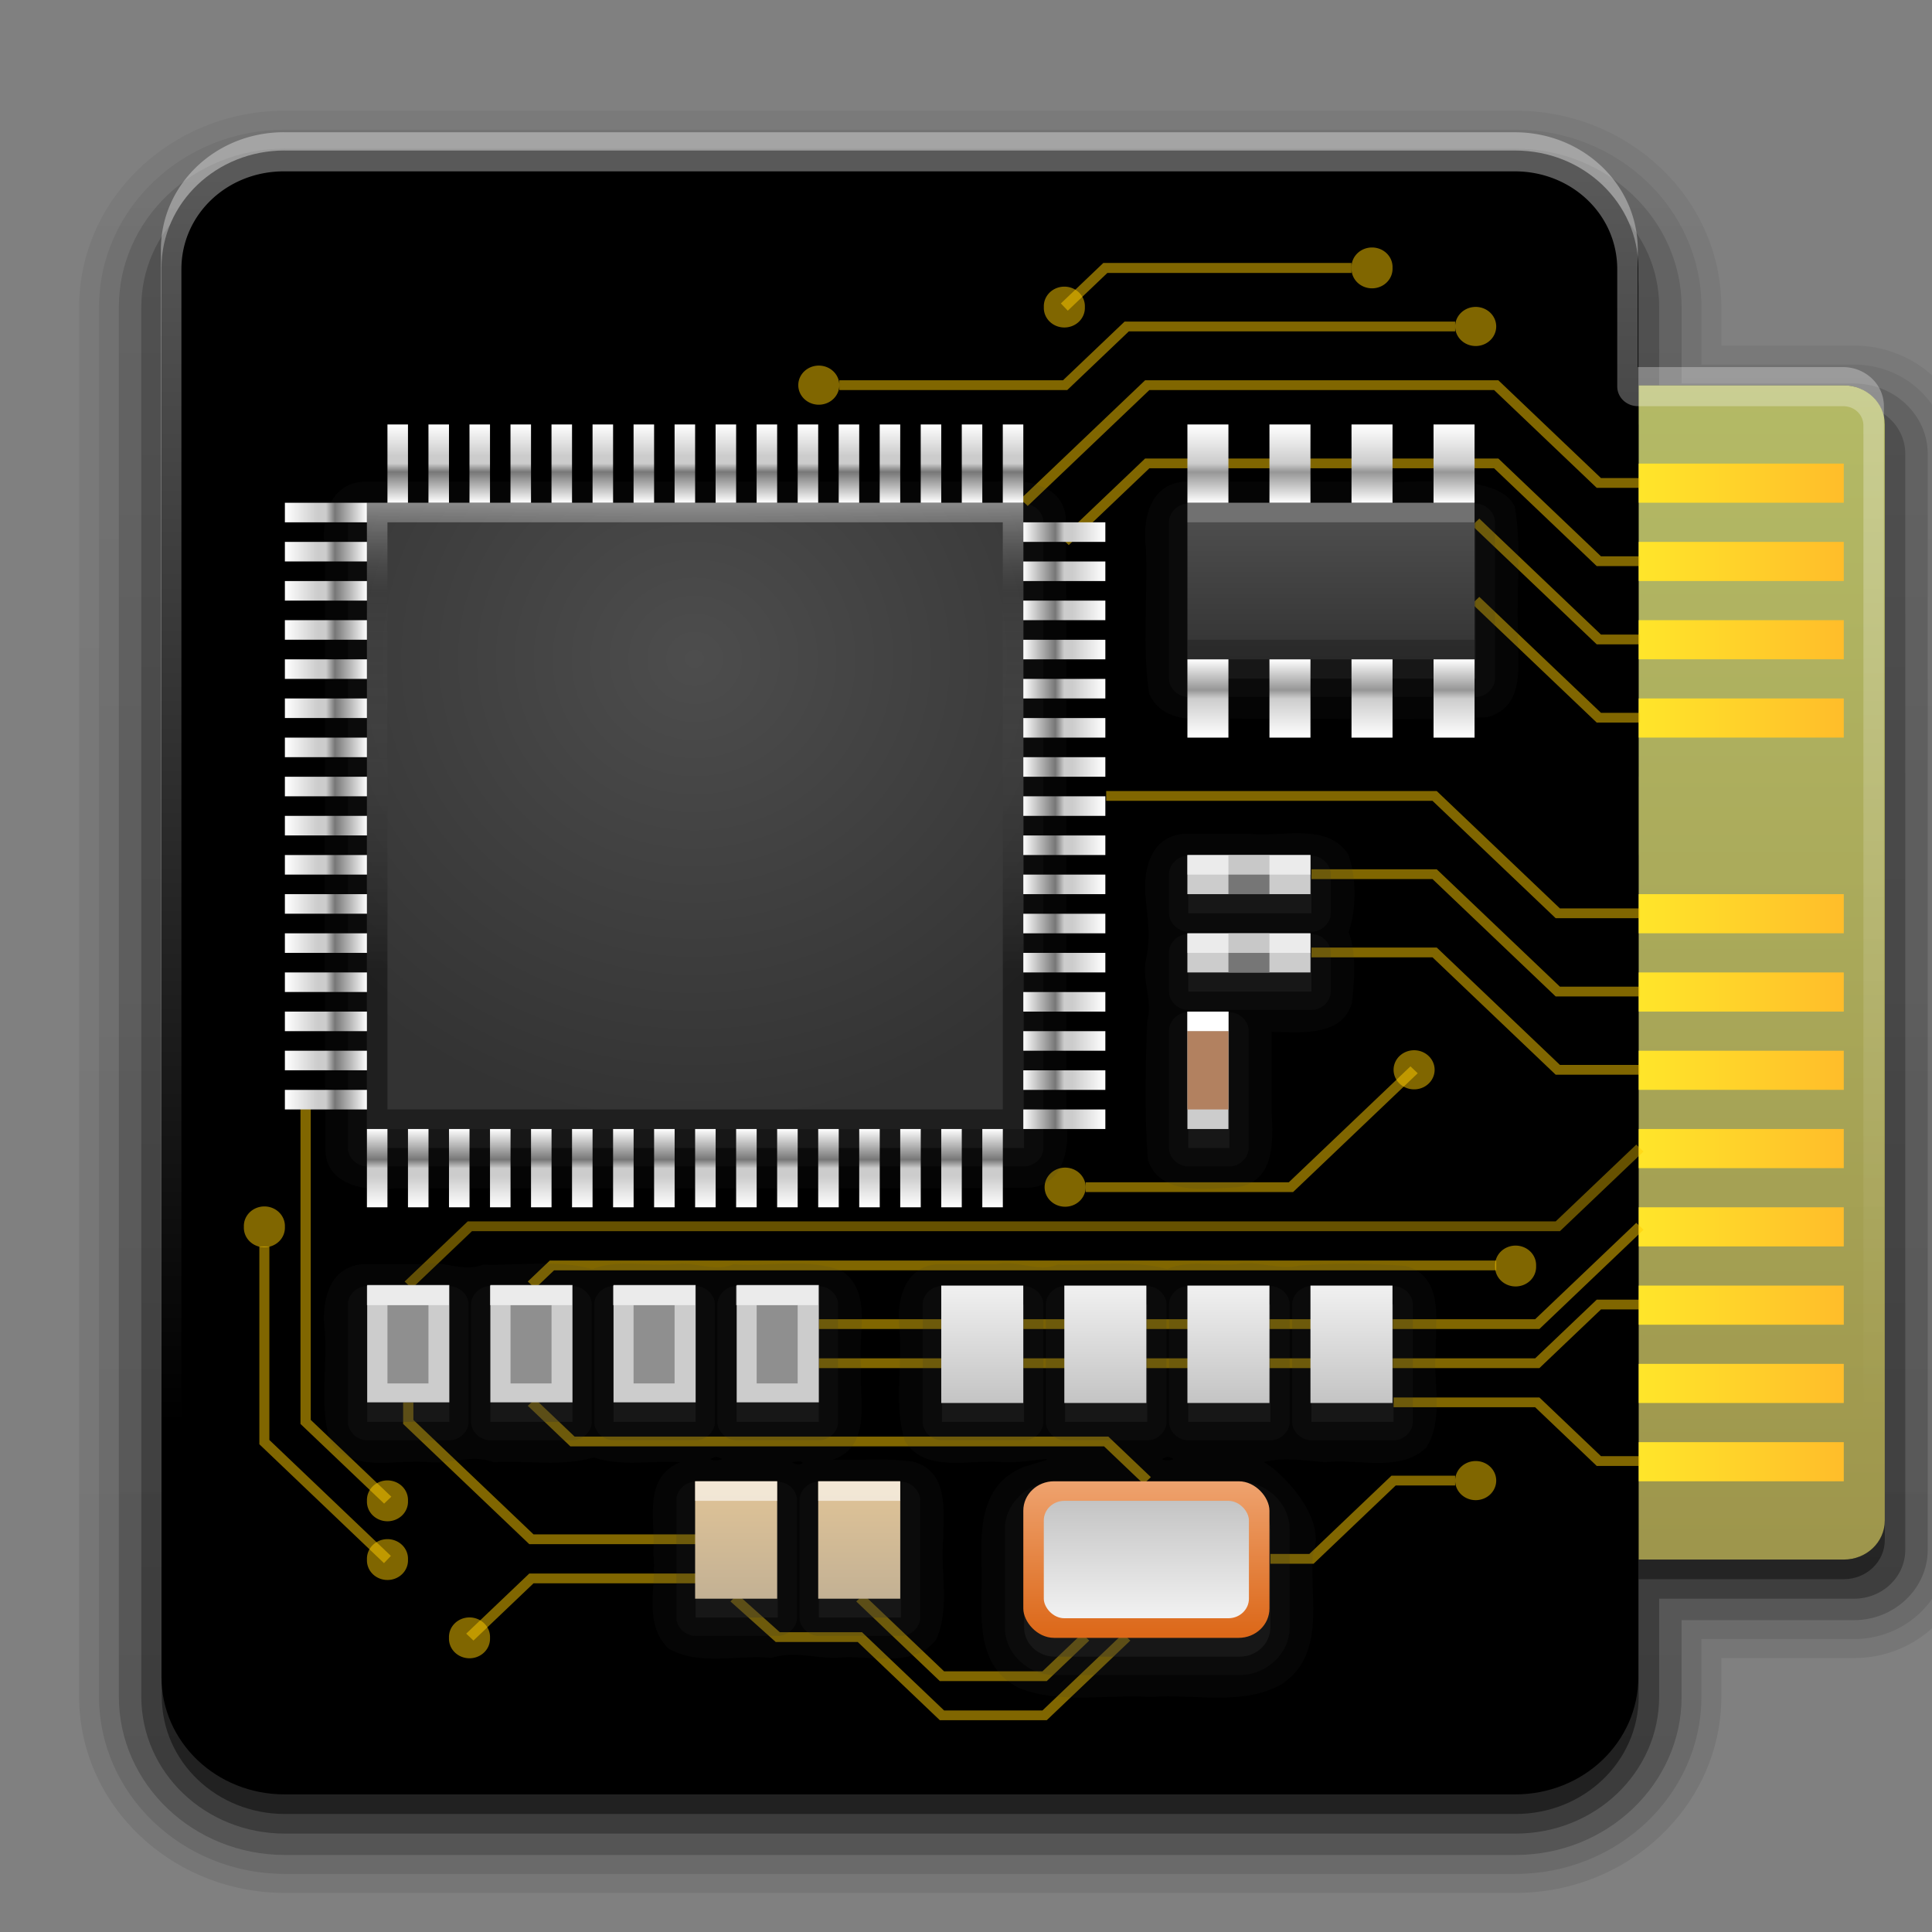 <svg xmlns="http://www.w3.org/2000/svg" xmlns:svg="http://www.w3.org/2000/svg" xmlns:xlink="http://www.w3.org/1999/xlink" id="svg2" width="48" height="48" version="1.1"><rect width="100%" height="100%" fill="#808080" stroke="none"/><defs id="defs4"><linearGradient id="g"><stop id="stop7" offset="0" stop-color="#c3b194" stop-opacity="1"/><stop id="stop9" offset="1" stop-color="#e1c497" stop-opacity="1"/></linearGradient><linearGradient id="e"><stop id="stop12" offset="0" stop-color="#c4c4c4" stop-opacity="1"/><stop id="stop14" offset="1" stop-color="#f1f1f1" stop-opacity="1"/></linearGradient><linearGradient id="c"><stop id="stop17" offset="0" stop-color="#fff" stop-opacity="1"/><stop id="stop19" offset=".499" stop-color="#ccc" stop-opacity="1"/><stop id="stop21" offset=".608" stop-color="#969696" stop-opacity="1"/><stop id="stop23" offset="1" stop-color="#fff" stop-opacity="1"/></linearGradient><linearGradient id="a"><stop id="stop26" offset="0" stop-color="#fff" stop-opacity="1"/><stop id="stop28" offset=".397" stop-color="#ccc" stop-opacity="1"/><stop id="stop30" offset=".499" stop-color="#ccc" stop-opacity="1"/><stop id="stop32" offset=".608" stop-color="#777" stop-opacity="1"/><stop id="stop34" offset="1" stop-color="#fff" stop-opacity="1"/></linearGradient><linearGradient id="h"><stop id="stop37" offset="0" stop-color="#4d4d4d" stop-opacity="1"/><stop id="stop39" offset="1" stop-color="#333" stop-opacity="1"/></linearGradient><linearGradient id="b"><stop id="stop42" offset="0" stop-color="#ffbd2a" stop-opacity="1"/><stop id="stop44" offset="1" stop-color="#ffe62a" stop-opacity="1"/></linearGradient><linearGradient id="d" x1="45.448" x2="45.448" y1="92.54" y2="7.016" gradientTransform="scale(1.006,0.994)" gradientUnits="userSpaceOnUse"><stop id="stop47" offset="0" stop-color="#000" stop-opacity="1"/><stop id="stop49" offset="1" stop-color="#000" stop-opacity=".588"/></linearGradient><linearGradient id="f"><stop id="stop52" offset="0" stop-color="#fff" stop-opacity="1"/><stop id="stop54" offset="1" stop-color="#fff" stop-opacity="0"/></linearGradient><filter id="dy" width="1.384" height="1.384" x="-.192" y="-.192" color-interpolation-filters="sRGB"><feGaussianBlur id="feGaussianBlur57" stdDeviation="5.28"/></filter><linearGradient id="dx" x1="48" x2="48" y1="20.221" y2="138.66" gradientUnits="userSpaceOnUse" xlink:href="#f"/><clipPath id="dz"><rect id="rect61" width="84" height="84" x="6" y="6" fill="#fff" rx="6" ry="6"/></clipPath><radialGradient id="dv" cx="48" cy="90" r="42" gradientTransform="matrix(1.143,0,0,1,-50.383,34.169)" gradientUnits="userSpaceOnUse" xlink:href="#f"/><linearGradient id="ea" x1="40" x2="40" y1="8" y2="72" gradientTransform="matrix(0.51,0,0,0.486,0.963,0.821)" gradientUnits="userSpaceOnUse" xlink:href="#f"/><linearGradient id="eb" x1="48" x2="48" y1="90" y2="5.988" gradientTransform="matrix(0.51,0,0,0.486,7.078,6.656)" gradientUnits="userSpaceOnUse"><stop id="stop66" offset="0" stop-color="#958741" stop-opacity="1"/><stop id="stop68" offset="1" stop-color="#b4ba66" stop-opacity="1"/></linearGradient><linearGradient id="ec" x1="48" x2="48" y1="90" y2="5.988" gradientTransform="translate(-109.017,-4.881)" gradientUnits="userSpaceOnUse" xlink:href="#h"><stop id="stop71" offset="0" stop-color="#3e8116" stop-opacity="1"/><stop id="stop73" offset="1" stop-color="#66ae3b" stop-opacity="1"/></linearGradient><linearGradient id="ed" x1="62" x2="62" y1="25" y2="32" gradientTransform="matrix(0.51,0,0,0.486,0.963,0.821)" gradientUnits="userSpaceOnUse" xlink:href="#h"/><radialGradient id="dw" cx="32" cy="32" r="16" gradientTransform="matrix(0.764,0,0,0.729,-7.191,-6.958)" gradientUnits="userSpaceOnUse" xlink:href="#h"/><linearGradient id="ee" x1="46" x2="46" y1="70" y2="64" gradientTransform="matrix(0.51,0,0,0.486,10.136,0.821)" gradientUnits="userSpaceOnUse" xlink:href="#e"/><linearGradient id="ef" x1="46" x2="46" y1="70" y2="64" gradientTransform="matrix(0.51,0,0,0.486,7.078,0.821)" gradientUnits="userSpaceOnUse" xlink:href="#e"/><linearGradient id="eg" x1="46" x2="46" y1="70" y2="64" gradientTransform="matrix(0.51,0,0,0.486,4.02,0.821)" gradientUnits="userSpaceOnUse" xlink:href="#e"/><linearGradient id="eh" x1="11" x2="16" y1="25" y2="25" gradientTransform="matrix(0.389,0,0,0.51,-22.604,-48.866)" gradientUnits="userSpaceOnUse" xlink:href="#c"/><linearGradient id="ei" x1="11" x2="16" y1="25" y2="25" gradientTransform="matrix(0.389,0,0,0.51,-22.604,-46.827)" gradientUnits="userSpaceOnUse" xlink:href="#c"/><linearGradient id="ej" x1="11" x2="16" y1="25" y2="25" gradientTransform="matrix(0.389,0,0,0.51,-22.604,-44.789)" gradientUnits="userSpaceOnUse" xlink:href="#c"/><linearGradient id="ek" x1="11" x2="16" y1="25" y2="25" gradientTransform="matrix(0.389,0,0,0.51,-22.604,-42.75)" gradientUnits="userSpaceOnUse" xlink:href="#c"/><linearGradient id="el" x1="11" x2="16" y1="25" y2="25" gradientTransform="matrix(0.389,0,0,0.51,6.267,-48.866)" gradientUnits="userSpaceOnUse" xlink:href="#c"/><linearGradient id="em" x1="11" x2="16" y1="25" y2="25" gradientTransform="matrix(0.389,0,0,0.51,6.267,-46.827)" gradientUnits="userSpaceOnUse" xlink:href="#c"/><linearGradient id="en" x1="11" x2="16" y1="25" y2="25" gradientTransform="matrix(0.389,0,0,0.51,6.267,-44.789)" gradientUnits="userSpaceOnUse" xlink:href="#c"/><linearGradient id="eo" x1="11" x2="16" y1="25" y2="25" gradientTransform="matrix(0.389,0,0,0.51,6.267,-42.75)" gradientUnits="userSpaceOnUse" xlink:href="#c"/><linearGradient id="ep" x1="11" x2="16" y1="25" y2="25" gradientTransform="matrix(0.389,0,0,0.255,-34.274,3.001)" gradientUnits="userSpaceOnUse" xlink:href="#a"/><linearGradient id="eq" x1="11" x2="16" y1="25" y2="25" gradientTransform="matrix(0.389,0,0,0.255,-34.274,4.02)" gradientUnits="userSpaceOnUse" xlink:href="#a"/><linearGradient id="er" x1="11" x2="16" y1="25" y2="25" gradientTransform="matrix(0.389,0,0,0.255,-34.274,5.039)" gradientUnits="userSpaceOnUse" xlink:href="#a"/><linearGradient id="es" x1="11" x2="16" y1="25" y2="25" gradientTransform="matrix(0.389,0,0,0.255,-34.274,6.059)" gradientUnits="userSpaceOnUse" xlink:href="#a"/><linearGradient id="et" x1="11" x2="16" y1="25" y2="25" gradientTransform="matrix(0.389,0,0,0.255,-34.274,7.078)" gradientUnits="userSpaceOnUse" xlink:href="#a"/><linearGradient id="eu" x1="11" x2="16" y1="25" y2="25" gradientTransform="matrix(0.389,0,0,0.255,-34.274,8.097)" gradientUnits="userSpaceOnUse" xlink:href="#a"/><linearGradient id="ev" x1="11" x2="16" y1="25" y2="25" gradientTransform="matrix(0.389,0,0,0.255,-34.274,9.116)" gradientUnits="userSpaceOnUse" xlink:href="#a"/><linearGradient id="ew" x1="11" x2="16" y1="25" y2="25" gradientTransform="matrix(0.389,0,0,0.255,-34.274,10.136)" gradientUnits="userSpaceOnUse" xlink:href="#a"/><linearGradient id="ex" x1="11" x2="16" y1="25" y2="25" gradientTransform="matrix(0.389,0,0,0.255,-34.274,11.155)" gradientUnits="userSpaceOnUse" xlink:href="#a"/><linearGradient id="ey" x1="11" x2="16" y1="25" y2="25" gradientTransform="matrix(0.389,0,0,0.255,-34.274,12.174)" gradientUnits="userSpaceOnUse" xlink:href="#a"/><linearGradient id="ez" x1="11" x2="16" y1="25" y2="25" gradientTransform="matrix(0.389,0,0,0.255,-34.274,13.193)" gradientUnits="userSpaceOnUse" xlink:href="#a"/><linearGradient id="fa" x1="11" x2="16" y1="25" y2="25" gradientTransform="matrix(0.389,0,0,0.255,-34.274,14.212)" gradientUnits="userSpaceOnUse" xlink:href="#a"/><linearGradient id="fb" x1="11" x2="16" y1="25" y2="25" gradientTransform="matrix(0.389,0,0,0.255,-34.274,15.232)" gradientUnits="userSpaceOnUse" xlink:href="#a"/><linearGradient id="fc" x1="11" x2="16" y1="25" y2="25" gradientTransform="matrix(0.389,0,0,0.255,-34.274,16.251)" gradientUnits="userSpaceOnUse" xlink:href="#a"/><linearGradient id="fd" x1="11" x2="16" y1="25" y2="25" gradientTransform="matrix(0.389,0,0,0.255,-34.274,17.27)" gradientUnits="userSpaceOnUse" xlink:href="#a"/><linearGradient id="fe" x1="11" x2="16" y1="25" y2="25" gradientTransform="matrix(0.389,0,0,0.255,-34.274,18.289)" gradientUnits="userSpaceOnUse" xlink:href="#a"/><linearGradient id="ff" x1="11" x2="16" y1="25" y2="25" gradientTransform="matrix(0.408,0,0,0.243,-31.947,-33.885)" gradientUnits="userSpaceOnUse" xlink:href="#a"/><linearGradient id="fg" x1="11" x2="16" y1="25" y2="25" gradientTransform="matrix(0.408,0,0,0.243,-31.947,-32.912)" gradientUnits="userSpaceOnUse" xlink:href="#a"/><linearGradient id="fh" x1="11" x2="16" y1="25" y2="25" gradientTransform="matrix(0.408,0,0,0.243,-31.947,-31.94)" gradientUnits="userSpaceOnUse" xlink:href="#a"/><linearGradient id="fi" x1="11" x2="16" y1="25" y2="25" gradientTransform="matrix(0.408,0,0,0.243,-31.947,-30.967)" gradientUnits="userSpaceOnUse" xlink:href="#a"/><linearGradient id="fj" x1="11" x2="16" y1="25" y2="25" gradientTransform="matrix(0.408,0,0,0.243,-31.947,-29.995)" gradientUnits="userSpaceOnUse" xlink:href="#a"/><linearGradient id="fk" x1="11" x2="16" y1="25" y2="25" gradientTransform="matrix(0.408,0,0,0.243,-31.947,-29.023)" gradientUnits="userSpaceOnUse" xlink:href="#a"/><linearGradient id="fl" x1="11" x2="16" y1="25" y2="25" gradientTransform="matrix(0.408,0,0,0.243,-31.947,-28.05)" gradientUnits="userSpaceOnUse" xlink:href="#a"/><linearGradient id="fm" x1="11" x2="16" y1="25" y2="25" gradientTransform="matrix(0.408,0,0,0.243,-31.947,-27.078)" gradientUnits="userSpaceOnUse" xlink:href="#a"/><linearGradient id="fn" x1="11" x2="16" y1="25" y2="25" gradientTransform="matrix(0.408,0,0,0.243,-31.947,-26.105)" gradientUnits="userSpaceOnUse" xlink:href="#a"/><linearGradient id="fo" x1="11" x2="16" y1="25" y2="25" gradientTransform="matrix(0.408,0,0,0.243,-31.947,-25.133)" gradientUnits="userSpaceOnUse" xlink:href="#a"/><linearGradient id="fp" x1="11" x2="16" y1="25" y2="25" gradientTransform="matrix(0.408,0,0,0.243,-31.947,-24.16)" gradientUnits="userSpaceOnUse" xlink:href="#a"/><linearGradient id="fq" x1="11" x2="16" y1="25" y2="25" gradientTransform="matrix(0.408,0,0,0.243,-31.947,-23.188)" gradientUnits="userSpaceOnUse" xlink:href="#a"/><linearGradient id="fr" x1="11" x2="16" y1="25" y2="25" gradientTransform="matrix(0.408,0,0,0.243,-31.947,-22.215)" gradientUnits="userSpaceOnUse" xlink:href="#a"/><linearGradient id="fs" x1="11" x2="16" y1="25" y2="25" gradientTransform="matrix(0.408,0,0,0.243,-31.947,-21.243)" gradientUnits="userSpaceOnUse" xlink:href="#a"/><linearGradient id="ft" x1="11" x2="16" y1="25" y2="25" gradientTransform="matrix(0.408,0,0,0.243,-31.947,-20.27)" gradientUnits="userSpaceOnUse" xlink:href="#a"/><linearGradient id="fu" x1="11" x2="16" y1="25" y2="25" gradientTransform="matrix(0.408,0,0,0.243,-31.947,-19.298)" gradientUnits="userSpaceOnUse" xlink:href="#a"/><linearGradient id="fv" x1="11" x2="16" y1="25" y2="25" gradientTransform="matrix(0.389,0,0,0.255,6.267,-31.539)" gradientUnits="userSpaceOnUse" xlink:href="#a"/><linearGradient id="fw" x1="11" x2="16" y1="25" y2="25" gradientTransform="matrix(0.389,0,0,0.255,6.267,-30.52)" gradientUnits="userSpaceOnUse" xlink:href="#a"/><linearGradient id="fx" x1="11" x2="16" y1="25" y2="25" gradientTransform="matrix(0.389,0,0,0.255,6.267,-29.501)" gradientUnits="userSpaceOnUse" xlink:href="#a"/><linearGradient id="fy" x1="11" x2="16" y1="25" y2="25" gradientTransform="matrix(0.389,0,0,0.255,6.267,-28.481)" gradientUnits="userSpaceOnUse" xlink:href="#a"/><linearGradient id="fz" x1="11" x2="16" y1="25" y2="25" gradientTransform="matrix(0.389,0,0,0.255,6.267,-27.462)" gradientUnits="userSpaceOnUse" xlink:href="#a"/><linearGradient id="ga" x1="11" x2="16" y1="25" y2="25" gradientTransform="matrix(0.389,0,0,0.255,6.267,-26.443)" gradientUnits="userSpaceOnUse" xlink:href="#a"/><linearGradient id="gb" x1="11" x2="16" y1="25" y2="25" gradientTransform="matrix(0.389,0,0,0.255,6.267,-25.424)" gradientUnits="userSpaceOnUse" xlink:href="#a"/><linearGradient id="gc" x1="11" x2="16" y1="25" y2="25" gradientTransform="matrix(0.389,0,0,0.255,6.267,-24.405)" gradientUnits="userSpaceOnUse" xlink:href="#a"/><linearGradient id="gd" x1="11" x2="16" y1="25" y2="25" gradientTransform="matrix(0.389,0,0,0.255,6.267,-23.385)" gradientUnits="userSpaceOnUse" xlink:href="#a"/><linearGradient id="ge" x1="11" x2="16" y1="25" y2="25" gradientTransform="matrix(0.389,0,0,0.255,6.267,-22.366)" gradientUnits="userSpaceOnUse" xlink:href="#a"/><linearGradient id="gf" x1="11" x2="16" y1="25" y2="25" gradientTransform="matrix(0.389,0,0,0.255,6.267,-21.347)" gradientUnits="userSpaceOnUse" xlink:href="#a"/><linearGradient id="gg" x1="11" x2="16" y1="25" y2="25" gradientTransform="matrix(0.389,0,0,0.255,6.267,-20.328)" gradientUnits="userSpaceOnUse" xlink:href="#a"/><linearGradient id="gh" x1="11" x2="16" y1="25" y2="25" gradientTransform="matrix(0.389,0,0,0.255,6.267,-19.308)" gradientUnits="userSpaceOnUse" xlink:href="#a"/><linearGradient id="gi" x1="11" x2="16" y1="25" y2="25" gradientTransform="matrix(0.389,0,0,0.255,6.267,-18.289)" gradientUnits="userSpaceOnUse" xlink:href="#a"/><linearGradient id="gj" x1="11" x2="16" y1="25" y2="25" gradientTransform="matrix(0.389,0,0,0.255,6.267,-17.27)" gradientUnits="userSpaceOnUse" xlink:href="#a"/><linearGradient id="gk" x1="11" x2="16" y1="25" y2="25" gradientTransform="matrix(0.389,0,0,0.255,6.267,-16.251)" gradientUnits="userSpaceOnUse" xlink:href="#a"/><linearGradient id="gl" x1="11" x2="16" y1="25" y2="25" gradientTransform="matrix(0.408,0,0,0.243,2.593,6.656)" gradientUnits="userSpaceOnUse" xlink:href="#a"/><linearGradient id="gm" x1="11" x2="16" y1="25" y2="25" gradientTransform="matrix(0.408,0,0,0.243,2.593,7.629)" gradientUnits="userSpaceOnUse" xlink:href="#a"/><linearGradient id="gn" x1="11" x2="16" y1="25" y2="25" gradientTransform="matrix(0.408,0,0,0.243,2.593,8.601)" gradientUnits="userSpaceOnUse" xlink:href="#a"/><linearGradient id="go" x1="11" x2="16" y1="25" y2="25" gradientTransform="matrix(0.408,0,0,0.243,2.593,9.573)" gradientUnits="userSpaceOnUse" xlink:href="#a"/><linearGradient id="gp" x1="11" x2="16" y1="25" y2="25" gradientTransform="matrix(0.408,0,0,0.243,2.593,10.546)" gradientUnits="userSpaceOnUse" xlink:href="#a"/><linearGradient id="gq" x1="11" x2="16" y1="25" y2="25" gradientTransform="matrix(0.408,0,0,0.243,2.593,11.518)" gradientUnits="userSpaceOnUse" xlink:href="#a"/><linearGradient id="gr" x1="11" x2="16" y1="25" y2="25" gradientTransform="matrix(0.408,0,0,0.243,2.593,12.491)" gradientUnits="userSpaceOnUse" xlink:href="#a"/><linearGradient id="gs" x1="11" x2="16" y1="25" y2="25" gradientTransform="matrix(0.408,0,0,0.243,2.593,13.463)" gradientUnits="userSpaceOnUse" xlink:href="#a"/><linearGradient id="gt" x1="11" x2="16" y1="25" y2="25" gradientTransform="matrix(0.408,0,0,0.243,2.593,14.436)" gradientUnits="userSpaceOnUse" xlink:href="#a"/><linearGradient id="gu" x1="11" x2="16" y1="25" y2="25" gradientTransform="matrix(0.408,0,0,0.243,2.593,15.408)" gradientUnits="userSpaceOnUse" xlink:href="#a"/><linearGradient id="gv" x1="11" x2="16" y1="25" y2="25" gradientTransform="matrix(0.408,0,0,0.243,2.593,16.381)" gradientUnits="userSpaceOnUse" xlink:href="#a"/><linearGradient id="gw" x1="11" x2="16" y1="25" y2="25" gradientTransform="matrix(0.408,0,0,0.243,2.593,17.353)" gradientUnits="userSpaceOnUse" xlink:href="#a"/><linearGradient id="gx" x1="11" x2="16" y1="25" y2="25" gradientTransform="matrix(0.408,0,0,0.243,2.593,18.326)" gradientUnits="userSpaceOnUse" xlink:href="#a"/><linearGradient id="gy" x1="11" x2="16" y1="25" y2="25" gradientTransform="matrix(0.408,0,0,0.243,2.593,19.298)" gradientUnits="userSpaceOnUse" xlink:href="#a"/><linearGradient id="gz" x1="11" x2="16" y1="25" y2="25" gradientTransform="matrix(0.408,0,0,0.243,2.593,20.27)" gradientUnits="userSpaceOnUse" xlink:href="#a"/><linearGradient id="ha" x1="11" x2="16" y1="25" y2="25" gradientTransform="matrix(0.408,0,0,0.243,2.593,21.243)" gradientUnits="userSpaceOnUse" xlink:href="#a"/><linearGradient id="hb" x1="40" x2="40" y1="24" y2="48" gradientTransform="matrix(0.51,0,0,0.486,0.963,0.821)" gradientUnits="userSpaceOnUse"><stop id="stop153" offset="0" stop-color="#fff" stop-opacity="1"/><stop id="stop155" offset=".193" stop-color="#7f7f7f" stop-opacity="0"/><stop id="stop157" offset="1" stop-color="#000" stop-opacity="1"/></linearGradient><linearGradient id="hc" x1="53.612" x2="53.612" y1="75.079" y2="80.929" gradientTransform="matrix(0.51,0,0,0.486,0.963,0.821)" gradientUnits="userSpaceOnUse" xlink:href="#e"/><linearGradient id="hd" x1="52.765" x2="52.765" y1="81.843" y2="73.812" gradientTransform="matrix(0.51,0,0,0.486,0.963,0.821)" gradientUnits="userSpaceOnUse"><stop id="stop161" offset="0" stop-color="#dc6819" stop-opacity="1"/><stop id="stop163" offset="1" stop-color="#efa471" stop-opacity="1"/></linearGradient><linearGradient id="he" x1="40" x2="40" y1="80" y2="74" gradientTransform="matrix(0.51,0,0,0.486,0.963,0.821)" gradientUnits="userSpaceOnUse" xlink:href="#g"/><linearGradient id="hf" x1="34" x2="34" y1="80" y2="74" gradientTransform="matrix(0.51,0,0,0.486,0.963,0.821)" gradientUnits="userSpaceOnUse" xlink:href="#g"/><linearGradient id="hg" x1="46" x2="46" y1="70" y2="64" gradientTransform="matrix(0.51,0,0,0.486,0.963,0.821)" gradientUnits="userSpaceOnUse" xlink:href="#e"/><linearGradient id="hh" x1="78" x2="88" y1="72" y2="72" gradientTransform="matrix(0.51,0,0,0.243,-85.557,-5.5)" gradientUnits="userSpaceOnUse" xlink:href="#b"/><linearGradient id="hi" x1="78" x2="88" y1="72" y2="72" gradientTransform="matrix(0.51,0,0,0.243,-85.557,-3.555)" gradientUnits="userSpaceOnUse" xlink:href="#b"/><linearGradient id="hj" x1="78" x2="88" y1="72" y2="72" gradientTransform="matrix(0.51,0,0,0.243,-85.557,-1.61)" gradientUnits="userSpaceOnUse" xlink:href="#b"/><linearGradient id="hk" x1="78" x2="88" y1="72" y2="72" gradientTransform="matrix(0.51,0,0,0.243,-85.557,0.335)" gradientUnits="userSpaceOnUse" xlink:href="#b"/><linearGradient id="i" x1="78" x2="88" y1="72" y2="72" gradientTransform="matrix(0.51,0,0,0.243,-85.557,5.197)" gradientUnits="userSpaceOnUse" xlink:href="#b"/><linearGradient id="j" x1="78" x2="88" y1="72" y2="72" gradientTransform="matrix(0.51,0,0,0.243,-85.557,7.142)" gradientUnits="userSpaceOnUse" xlink:href="#b"/><linearGradient id="k" x1="78" x2="88" y1="72" y2="72" gradientTransform="matrix(0.51,0,0,0.243,-85.557,9.087)" gradientUnits="userSpaceOnUse" xlink:href="#b"/><linearGradient id="x" x1="78" x2="88" y1="72" y2="72" gradientTransform="matrix(0.51,0,0,0.243,-85.557,11.032)" gradientUnits="userSpaceOnUse" xlink:href="#b"/><linearGradient id="y" x1="78" x2="88" y1="72" y2="72" gradientTransform="matrix(0.51,0,0,0.243,-85.557,12.977)" gradientUnits="userSpaceOnUse" xlink:href="#b"/><linearGradient id="z" x1="78" x2="88" y1="72" y2="72" gradientTransform="matrix(0.51,0,0,0.243,-85.557,14.922)" gradientUnits="userSpaceOnUse" xlink:href="#b"/><linearGradient id="bq" x1="78" x2="88" y1="72" y2="72" gradientTransform="matrix(0.51,0,0,0.243,-85.557,16.867)" gradientUnits="userSpaceOnUse" xlink:href="#b"/><linearGradient id="bs" x1="78" x2="88" y1="72" y2="72" gradientTransform="matrix(0.51,0,0,0.243,-85.557,18.812)" gradientUnits="userSpaceOnUse" xlink:href="#b"/><linearGradient id="bu" x1="40" x2="40" y1="90.818" y2="6.728" gradientTransform="matrix(0.51,0,0,0.486,0.963,0.821)" gradientUnits="userSpaceOnUse" xlink:href="#d"/><linearGradient id="dr" x1="35.561" x2="35.561" y1="91.982" y2="6.645" gradientTransform="matrix(0.51,0,0,0.486,0.963,0.821)" gradientUnits="userSpaceOnUse" xlink:href="#d"/><linearGradient id="ds" x1="38.802" x2="38.802" y1="93.283" y2="5.91" gradientTransform="matrix(0.51,0,0,0.486,0.963,0.821)" gradientUnits="userSpaceOnUse" xlink:href="#d"/><linearGradient id="dt" x1="41.302" x2="41.302" y1="93.716" y2="4.64" gradientTransform="matrix(0.51,0,0,0.486,0.963,0.821)" gradientUnits="userSpaceOnUse" xlink:href="#d"/><linearGradient id="du" x1="37.082" x2="37.082" y1="95.234" y2="4.415" gradientTransform="matrix(0.51,0,0,0.486,0.963,0.821)" gradientUnits="userSpaceOnUse" xlink:href="#d"/><linearGradient id="linearGradient4353" x1="40" x2="40" y1="8" y2="72" gradientTransform="matrix(0.51,0,0,0.486,0.94,0.367)" gradientUnits="userSpaceOnUse" xlink:href="#f"/></defs><path id="path185" fill="url(#du)" d="m 7.078,2.751 c -2.818,0 -5.112,2.189 -5.112,4.877 V 42.151 c 0,2.689 2.294,4.877 5.112,4.877 H 37.654 c 2.818,0 5.112,-2.189 5.112,-4.877 v -0.957 h 3.297 c 1.552,0 2.819,-1.209 2.819,-2.689 V 11.275 c 0,-1.481 -1.267,-2.689 -2.819,-2.689 H 42.766 V 7.628 c 0,-2.689 -2.294,-4.877 -5.112,-4.877 H 7.078 z" opacity=".08"/><path id="path187" fill="url(#dt)" d="m 7.078,3.222 c -2.547,0 -4.618,1.977 -4.618,4.406 V 42.151 c 0,2.43 2.072,4.406 4.618,4.406 H 37.654 c 2.547,0 4.618,-1.977 4.618,-4.406 v -1.429 h 3.79 c 1.279,0 2.325,-0.998 2.325,-2.218 v -27.229 c 0,-1.221 -1.046,-2.218 -2.325,-2.218 H 42.273 V 7.628 c 0,-2.43 -2.072,-4.406 -4.618,-4.406 H 7.078 z" opacity=".1"/><path id="path189" fill="url(#ds)" d="m 7.078,3.693 c -2.276,0 -4.125,1.764 -4.125,3.935 V 42.151 c 0,2.171 1.849,3.935 4.125,3.935 H 37.654 c 2.276,0 4.125,-1.764 4.125,-3.935 v -1.899 h 4.284 c 1.005,0 1.831,-0.788 1.831,-1.747 V 11.275 c 0,-0.959 -0.826,-1.747 -1.831,-1.747 H 41.779 V 7.629 c 0,-2.171 -1.849,-3.935 -4.125,-3.935 H 7.078 z" opacity=".2"/><path id="path191" fill="url(#dr)" d="m 7.078,4.225 c -1.976,0 -3.567,1.518 -3.567,3.404 V 42.151 c 0,1.886 1.591,3.404 3.567,3.404 H 37.654 c 1.976,0 3.567,-1.518 3.567,-3.404 v -2.431 h 4.841 c 0.706,0 1.274,-0.542 1.274,-1.216 V 11.275 c 0,-0.673 -0.568,-1.216 -1.274,-1.216 H 41.222 V 7.629 c 0,-1.886 -1.591,-3.404 -3.567,-3.404 H 7.078 z" opacity=".3"/><path id="path193" fill="url(#bu)" d="m 7.078,4.225 c -1.694,0 -3.058,1.301 -3.058,2.917 V 42.151 c 0,1.616 1.364,2.917 3.058,2.917 H 37.654 c 1.694,0 3.058,-1.301 3.058,-2.917 v -2.917 h 5.096 c 0.565,0 1.019,-0.434 1.019,-0.972 V 11.032 c 0,-0.539 -0.455,-0.972 -1.019,-0.972 H 40.712 V 7.142 c 0,-1.616 -1.364,-2.917 -3.058,-2.917 H 7.078 z" opacity=".45"/><path id="path195" fill="#000" fill-opacity="1" d="m 7.07,3.739 c -1.694,0 -3.058,1.301 -3.058,2.917 V 41.664 c 0,1.616 1.364,2.917 3.058,2.917 H 37.646 c 1.694,0 3.058,-1.301 3.058,-2.917 v -2.917 h 5.096 c 0.565,0 1.019,-0.434 1.019,-0.972 V 10.546 c 0,-0.539 -0.455,-0.972 -1.019,-0.972 h -5.096 v -2.917 c 0,-1.616 -1.364,-2.917 -3.058,-2.917 H 7.07 z"/><path id="path197" fill="url(#eb)" d="M 40.712,9.573 V 38.747 h 5.096 c 0.565,0 1.019,-0.434 1.019,-0.972 V 10.546 c 0,-0.539 -0.455,-0.972 -1.019,-0.972 h -5.096 z"/><path id="path199" fill="url(#linearGradient4353)" d="m 7.055,3.285 c -1.694,0 -3.058,1.301 -3.058,2.917 V 41.21 c 0,1.451 1.097,2.643 2.548,2.872 -1.167,-0.225 -2.038,-1.201 -2.038,-2.385 V 6.688 c 0,-1.354 1.129,-2.431 2.548,-2.431 H 37.632 c 1.419,0 2.548,1.077 2.548,2.431 v 2.917 a 0.512,0.489 0 0 0 0.51,0.486 h 5.096 c 0.29,0 0.51,0.21 0.51,0.486 v 27.229 c 0,0.276 -0.22,0.486 -0.51,0.486 0.565,0 1.019,-0.434 1.019,-0.972 V 10.092 c 0,-0.539 -0.455,-0.972 -1.019,-0.972 h -5.096 v -2.917 c 0,-1.616 -1.364,-2.917 -3.058,-2.917 H 7.055 z M 40.61,38.293 a 0.512,0.489 0 0 0 -0.43,0.486 v 2.917 c 0,1.185 -0.872,2.161 -2.038,2.386 1.451,-0.229 2.548,-1.42 2.548,-2.872 v -2.917 a 0.512,0.489 0 0 0 -0.08,0 z" opacity=".35"/><rect id="rect203" width="5.096" height=".972" x="-45.808" y="35.83" fill="url(#bs)" transform="scale(-1,1)"/><rect id="rect205" width="5.096" height=".972" x="-45.808" y="33.885" fill="url(#bq)" transform="scale(-1,1)"/><rect id="rect207" width="5.096" height=".972" x="-45.808" y="31.94" fill="url(#z)" transform="scale(-1,1)"/><rect id="rect209" width="5.096" height=".972" x="-45.808" y="29.995" fill="url(#y)" transform="scale(-1,1)"/><rect id="rect211" width="5.096" height=".972" x="-45.808" y="28.05" fill="url(#x)" transform="scale(-1,1)"/><rect id="rect213" width="5.096" height=".972" x="-45.808" y="26.105" fill="url(#k)" transform="scale(-1,1)"/><rect id="rect215" width="5.096" height=".972" x="-45.808" y="24.16" fill="url(#j)" transform="scale(-1,1)"/><rect id="rect217" width="5.096" height=".972" x="-45.808" y="22.215" fill="url(#i)" transform="scale(-1,1)"/><rect id="rect219" width="5.096" height=".972" x="-45.808" y="17.353" fill="url(#hk)" transform="scale(-1,1)"/><rect id="rect221" width="5.096" height=".972" x="-45.808" y="15.408" fill="url(#hj)" transform="scale(-1,1)"/><rect id="rect223" width="5.096" height=".972" x="-45.808" y="13.463" fill="url(#hi)" transform="scale(-1,1)"/><rect id="rect225" width="5.096" height=".972" x="-45.808" y="11.518" fill="url(#hh)" transform="scale(-1,1)"/><path id="path227" d="m 6.059,28.05 3.058,2.917 H 25.424 l 3.058,-2.917 v -7.78 l 1.019,-0.972 H 40.712 V 10.546 H 27.462 L 25.424,8.601 h -8.154 L 16.251,9.573 H 9.116 L 6.059,12.491 v 15.559 z m 9.183,11.657 0.056,-2.915 1.055,-0.901 18.88,0.053 1.304,-1.001 0.06,-11.726 2.078,-1.973 h 2.038 V 36.802 H 38.673 l -1.019,0.972 H 34.597 l -1.019,0.972 v 1.945 l -2.038,1.945 H 18.289 l -3.048,-2.93 z" opacity=".15"/><g id="g229" fill="none" stroke="#fc0" stroke-width=".5" transform="matrix(0.51,0,0,0.486,0.963,0.821)"><path id="path231" d="m 18,64 3,-3 h 53 l 4,-4" opacity=".4"/><path id="path233" d="m 78,61 -5,5 H 38" opacity=".5"/><path id="path235" d="m 38,68 h 35 l 3,-3 h 2" opacity=".5"/><path id="path237" d="m 24,70 2,2 h 26 l 2,2" opacity=".5"/><path id="path239" d="m 66,70 h 7 l 3,3 h 2" opacity=".5"/><path id="path241" d="M 33.866,79.995 36,82 h 4 l 4,4 h 5 l 4,-4" opacity=".5"/><path id="path243" d="m 40,80 4,4 h 5 l 2,-2" opacity=".5"/><path id="path245" d="m 24,64 1,-1 h 46" opacity=".5"/></g><path id="path247" fill="#fc0" d="m 38.164,31.454 a 0.51,0.486 0 1 1 -1.019,0 0.51,0.486 0 1 1 1.019,0 z" opacity=".5"/><g id="g249" fill="none" stroke="#fc0" stroke-width=".5" transform="matrix(0.51,0,0,0.486,0.963,0.821)"><path id="path251" d="M 78,23 H 76 L 71,18 H 54 l -6,6" opacity=".5"/><path id="path253" d="m 39,18 h 11 l 3,-3 h 16" opacity=".5"/><path id="path255" d="m 50,26 4,-4 h 17 l 5,5 h 2" opacity=".5"/><path id="path257" d="m 52,39 h 16 l 6,6 h 4" opacity=".5"/><path id="path259" d="M 78,49 H 74 L 68,43 H 62" opacity=".5"/><path id="path261" d="m 62,47 h 6 l 6,6 h 4" opacity=".5"/><path id="path263" d="M 78,31 H 76 L 70,25" opacity=".5"/><path id="path265" d="M 78,35 H 76 L 70,29" opacity=".5"/><path id="path267" d="m 51,59 h 10 l 6,-6" opacity=".5"/></g><g id="g269" fill="#fc0" transform="matrix(0.51,0,0,0.486,0.963,0.821)"><path id="path271" d="m 68,53 a 1,1 0 1 1 -2,0 1,1 0 1 1 2,0 z" opacity=".5"/><path id="path273" d="m 51,59 a 1,1 0 1 1 -2,0 1,1 0 1 1 2,0 z" opacity=".5"/><path id="path275" d="m 71,15 a 1,1 0 1 1 -2,0 1,1 0 1 1 2,0 z" opacity=".5"/><path id="path277" d="m 39,18 a 1,1 0 1 1 -2,0 1,1 0 1 1 2,0 z" opacity=".5"/><path id="path279" d="m 71,74 a 1,1 0 1 1 -2,0 1,1 0 1 1 2,0 z" opacity=".5"/></g><g id="g281" fill="none" stroke="#fc0" stroke-width=".5" transform="matrix(0.51,0,0,0.486,0.963,0.821)"><path id="path283" d="m 69,74 h -3 l -4,4 h -2" opacity=".5"/><path id="path285" d="m 32,79 h -8 l -3,3" opacity=".5"/><path id="path287" d="M 32,77 H 24 L 18,71 V 70" opacity=".5"/><path id="path289" d="m 13,55 v 16 l 4,4" opacity=".5"/></g><path id="path291" fill="#fc0" d="m 10.136,37.288 a 0.51,0.486 0 1 1 -1.019,0 0.51,0.486 0 1 1 1.019,0 z" opacity=".5"/><path id="path293" fill="#fc0" d="m 12.174,40.692 a 0.51,0.486 0 1 1 -1.019,0 0.51,0.486 0 1 1 1.019,0 z" opacity=".5"/><path id="path295" fill="none" stroke="#fc0" stroke-width=".249" d="m 6.568,30.967 v 4.862 l 3.058,2.917" opacity=".5"/><path id="path297" fill="#fc0" d="m 10.136,38.747 a 0.51,0.486 0 1 1 -1.019,0 0.51,0.486 0 1 1 1.019,0 z" opacity=".5"/><path id="path299" fill="#fc0" d="m 7.078,30.481 a 0.51,0.486 0 1 1 -1.019,0 0.51,0.486 0 1 1 1.019,0 z" opacity=".5"/><path id="path301" fill="none" stroke="#fc0" stroke-width=".249" d="m 26.443,7.629 1.019,-0.972 h 6.115" opacity=".5"/><path id="path303" fill="#fc0" d="m 34.597,6.656 a 0.51,0.486 0 1 1 -1.019,0 0.51,0.486 0 1 1 1.019,0 z" opacity=".5"/><path id="path305" fill="#fc0" d="m 26.953,7.629 a 0.51,0.486 0 1 1 -1.019,0 0.51,0.486 0 1 1 1.019,0 z" opacity=".5"/><g id="g309" fill="#333" transform="matrix(0.51,0,0,0.486,0.963,0.821)"><path id="path311" d="m 15.75,22.938 c -1.697,0.169 -1.985,2.057 -1.812,3.433 0.021,10.271 -0.042,20.55 0.031,30.817 0.082,1.715 1.996,2.055 3.371,1.875 10.282,-0.021 20.57,0.042 30.848,-0.031 1.715,-0.082 2.055,-1.996 1.875,-3.371 -0.021,-10.282 0.042,-20.57 -0.031,-30.848 -0.082,-1.715 -1.996,-2.055 -3.371,-1.875 h -30.91 z m 40,0 c -1.697,0.169 -1.985,2.057 -1.812,3.433 0.093,2.465 -0.193,4.974 0.156,7.41 0.833,1.87 3.143,1.135 4.753,1.281 3.247,-0.06 8.513,0.121 11.747,-0.094 1.954,-0.606 1.394,-2.922 1.469,-4.48 -0.087,-2.086 0.185,-4.213 -0.156,-6.27 -0.833,-1.87 -5.143,-1.135 -6.753,-1.281 h -9.403 z m 0,18 c -1.697,0.169 -1.985,2.057 -1.812,3.433 0.101,1.063 0.225,1.949 0,2.995 -0.212,1.066 0.351,2.162 0.062,3.133 -0.088,2.351 -0.139,4.745 0.031,7.094 0.581,1.877 2.855,1.49 4.375,1.406 1.836,-0.305 1.722,-2.416 1.656,-3.842 v -4.096 c 1.406,0.019 3.417,0.265 3.906,-1.469 0.126,-1.184 0.234,-2.533 -0.156,-3.625 0.383,-1.236 0.383,-2.701 0,-3.938 -0.994,-1.7 -3.215,-0.913 -4.827,-1.094 h -3.236 z m -40,22 c -1.697,0.169 -1.985,2.057 -1.812,3.433 0.125,1.857 -0.275,3.805 0.25,5.598 0.994,1.7 3.215,0.913 4.827,1.094 1.143,0.098 2.072,-0.431 3.153,0 1.608,-0.1 3.362,0.237 4.864,-0.25 1.337,0.489 2.819,0.149 4.219,0.25 -1.873,0.778 -1.186,3.068 -1.312,4.648 0.194,1.615 -0.538,3.61 0.75,4.883 1.489,0.886 3.344,0.298 4.996,0.469 1.107,-0.355 2.006,0.004 3.153,0 1.618,-0.197 3.754,0.595 4.881,-0.938 0.685,-1.598 0.196,-3.441 0.344,-5.144 0.011,-1.418 0.283,-3.452 -1.469,-3.95 -1.289,-0.194 -2.605,-0.049 -3.906,-0.094 1.97,-0.755 1.236,-3.156 1.375,-4.784 -0.196,-1.615 0.593,-3.747 -0.938,-4.872 -1.644,-0.688 -3.532,-0.195 -5.281,-0.344 -0.933,0.441 -1.839,-0.155 -2.848,0 -1.333,0.12 -2.77,-0.269 -4.027,0.25 -1.704,-0.496 -3.563,-0.166 -5.328,-0.231 -0.933,0.435 -1.948,-0.25 -2.98,-0.019 h -2.91 z m 28,0 c -1.697,0.169 -1.985,2.057 -1.812,3.433 0.125,1.857 -0.275,3.805 0.25,5.598 0.994,1.7 3.215,0.913 4.827,1.094 1.18,0.062 3.476,-0.531 1.028,0.22 -2.328,0.917 -2.159,3.522 -2.105,5.561 -0.004,2.053 -0.347,4.689 1.873,5.784 2.009,0.807 4.257,0.284 6.378,0.434 2.094,-0.174 4.388,0.467 6.294,-0.614 2.249,-1.488 1.423,-4.374 1.58,-6.633 0.845,-2.191 -2.216,-4.857 -2.435,-4.754 1.084,-0.277 1.935,-0.088 3.042,0 1.628,-0.197 3.639,0.543 4.924,-0.75 0.886,-1.489 0.298,-3.344 0.469,-4.996 -0.042,-1.506 0.415,-3.72 -1.468,-4.285 -1.703,-0.15 -3.453,-0.142 -5.156,-0.031 -0.944,0.287 -2.058,-0.276 -3.112,-0.062 -1.113,0.097 -2.318,-0.233 -3.357,0.25 -1.704,-0.496 -3.563,-0.166 -5.328,-0.231 -0.933,0.435 -1.948,-0.25 -2.98,-0.019 h -2.91 z M 33,72.781 c 0.924,0.234 -0.938,0.255 0,0 z m 22,0 c 0.924,0.234 -0.938,0.255 0,0 z m -18.312,0.281 c 0.91,-0.171 0.454,0.311 0,0 z" opacity=".1"/><path id="path313" d="m 15.906,24.062 c -0.46,0.042 -0.85,0.476 -0.844,0.938 v 32 c -0.005,0.492 0.445,0.943 0.938,0.938 h 32 c 0.492,0.005 0.943,-0.446 0.938,-0.938 v -32 c 0.005,-0.492 -0.446,-0.943 -0.938,-0.938 h -32 c -0.031,-0.002 -0.063,-0.002 -0.094,0 z m 40,0 c -0.46,0.042 -0.85,0.476 -0.844,0.938 v 8 c -0.005,0.492 0.445,0.943 0.938,0.938 h 14 c 0.492,0.005 0.943,-0.446 0.938,-0.938 v -8 c 0.005,-0.492 -0.446,-0.943 -0.938,-0.938 h -14 c -0.031,-0.002 -0.063,-0.002 -0.094,0 z m 0,18 c -0.46,0.042 -0.85,0.476 -0.844,0.938 v 2 c -0.005,0.492 0.445,0.943 0.938,0.938 h 6 c 0.492,0.005 0.943,-0.446 0.938,-0.938 v -2 c 0.005,-0.492 -0.446,-0.943 -0.938,-0.938 h -6 c -0.031,-0.002 -0.063,-0.002 -0.094,0 z m 0,4 c -0.46,0.042 -0.85,0.476 -0.844,0.938 v 2 c -0.005,0.492 0.445,0.943 0.938,0.938 h 6 c 0.492,0.005 0.943,-0.446 0.938,-0.938 v -2 c 0.005,-0.492 -0.446,-0.943 -0.938,-0.938 h -6 c -0.031,-0.002 -0.063,-0.002 -0.094,0 z m 0,4 c -0.46,0.042 -0.85,0.476 -0.844,0.938 v 6 c -0.005,0.492 0.445,0.943 0.938,0.938 h 2 c 0.492,0.005 0.943,-0.446 0.938,-0.938 v -6 c 0.005,-0.492 -0.446,-0.943 -0.938,-0.938 h -2 c -0.031,-0.002 -0.063,-0.002 -0.094,0 z m -40,14 c -0.46,0.042 -0.85,0.476 -0.844,0.938 v 6 c -0.005,0.492 0.445,0.943 0.938,0.938 h 4 c 0.492,0.005 0.943,-0.446 0.938,-0.938 v -6 c 0.005,-0.492 -0.446,-0.943 -0.938,-0.938 h -4 c -0.031,-0.002 -0.063,-0.002 -0.094,0 z m 6,0 c -0.46,0.042 -0.85,0.476 -0.844,0.938 v 6 c -0.005,0.492 0.445,0.943 0.938,0.938 h 4 c 0.492,0.005 0.943,-0.446 0.938,-0.938 v -6 c 0.005,-0.492 -0.446,-0.943 -0.938,-0.938 h -4 c -0.031,-0.002 -0.063,-0.002 -0.094,0 z m 6,0 c -0.46,0.042 -0.85,0.476 -0.844,0.938 v 6 c -0.005,0.492 0.445,0.943 0.938,0.938 h 4 c 0.492,0.005 0.943,-0.446 0.938,-0.938 v -6 c 0.005,-0.492 -0.446,-0.943 -0.938,-0.938 h -4 c -0.031,-0.002 -0.063,-0.002 -0.094,0 z m 6,0 c -0.46,0.042 -0.85,0.476 -0.844,0.938 v 6 c -0.005,0.492 0.445,0.943 0.938,0.938 h 4 c 0.492,0.005 0.943,-0.446 0.938,-0.938 v -6 c 0.005,-0.492 -0.446,-0.943 -0.938,-0.938 h -4 c -0.031,-0.002 -0.063,-0.002 -0.094,0 z m 10,0 c -0.46,0.042 -0.85,0.476 -0.844,0.938 v 6 c -0.005,0.492 0.445,0.943 0.938,0.938 h 4 c 0.492,0.005 0.943,-0.446 0.938,-0.938 v -6 c 0.005,-0.492 -0.446,-0.943 -0.938,-0.938 h -4 c -0.031,-0.002 -0.063,-0.002 -0.094,0 z m 6,0 c -0.46,0.042 -0.85,0.476 -0.844,0.938 v 6 c -0.005,0.492 0.445,0.943 0.938,0.938 h 4 c 0.492,0.005 0.943,-0.446 0.938,-0.938 v -6 c 0.005,-0.492 -0.446,-0.943 -0.938,-0.938 h -4 c -0.031,-0.002 -0.063,-0.002 -0.094,0 z m 6,0 c -0.46,0.042 -0.85,0.476 -0.844,0.938 v 6 c -0.005,0.492 0.445,0.943 0.938,0.938 h 4 c 0.492,0.005 0.943,-0.446 0.938,-0.938 v -6 c 0.005,-0.492 -0.446,-0.943 -0.938,-0.938 h -4 c -0.031,-0.002 -0.063,-0.002 -0.094,0 z m 6,0 c -0.46,0.042 -0.85,0.476 -0.844,0.938 v 6 c -0.005,0.492 0.445,0.943 0.938,0.938 h 4 c 0.492,0.005 0.943,-0.446 0.938,-0.938 v -6 c 0.005,-0.492 -0.446,-0.943 -0.938,-0.938 h -4 c -0.031,-0.002 -0.063,-0.002 -0.094,0 z m -30,10 c -0.46,0.042 -0.85,0.476 -0.844,0.938 v 6 c -0.005,0.492 0.445,0.943 0.938,0.938 h 4 c 0.492,0.005 0.943,-0.446 0.938,-0.938 v -6 c 0.005,-0.492 -0.446,-0.943 -0.938,-0.938 h -4 c -0.031,-0.002 -0.063,-0.002 -0.094,0 z m 6,0 c -0.46,0.042 -0.85,0.476 -0.844,0.938 v 6 c -0.005,0.492 0.445,0.943 0.938,0.938 h 4 c 0.492,0.005 0.943,-0.446 0.938,-0.938 v -6 c 0.005,-0.492 -0.446,-0.943 -0.938,-0.938 h -4 c -0.031,-0.002 -0.063,-0.002 -0.094,0 z m 11.594,0 c -1.329,0 -2.438,1.109 -2.438,2.438 v 5 c 0,1.329 1.109,2.438 2.438,2.438 h 9 c 1.329,0 2.438,-1.109 2.438,-2.438 v -5 c 0,-1.329 -1.109,-2.438 -2.438,-2.438 h -9 z" opacity=".15"/><path id="path315" d="M 16,25 V 57 H 48 V 25 H 16 z m 40,0 v 8 H 70 V 25 H 56 z m 0,18 v 2 h 6 v -2 h -6 z m 0,4 v 2 h 6 v -2 h -6 z m 0,4 v 6 h 2 V 51 H 56 z M 16,65 v 6 h 4 v -6 h -4 z m 6,0 v 6 h 4 v -6 h -4 z m 6,0 v 6 h 4 v -6 h -4 z m 6,0 v 6 h 4 v -6 h -4 z m 10,0 v 6 h 4 v -6 h -4 z m 6,0 v 6 h 4 v -6 h -4 z m 6,0 v 6 h 4 v -6 h -4 z m 6,0 v 6 h 4 V 65 H 62 z M 32,75 v 6 h 4 v -6 h -4 z m 6,0 v 6 h 4 v -6 h -4 z m 11.5,0 C 48.669,75 48,75.669 48,76.5 v 5 c 0,0.831 0.669,1.5 1.5,1.5 h 9 c 0.831,0 1.5,-0.669 1.5,-1.5 v -5 C 60,75.669 59.331,75 58.5,75 h -9 z" opacity=".3"/></g><rect id="rect317" width="16.307" height="15.559" x="9.116" y="12.491" fill="url(#dw)"/><rect id="rect319" width="7.134" height="3.89" x="29.501" y="12.491" fill="url(#ed)"/><g id="g321" fill="#ccc" transform="matrix(0.51,0,0,0.486,0.963,0.821)"><rect id="rect323" width="4" height="6" x="16" y="64"/><rect id="rect325" width="4" height="6" x="22" y="64"/><rect id="rect327" width="4" height="6" x="28" y="64"/><rect id="rect329" width="4" height="6" x="34" y="64"/></g><rect id="rect331" width="2.038" height="2.917" x="23.385" y="31.94" fill="url(#hg)"/><rect id="rect333" width="2.038" height="2.917" x="17.27" y="36.802" fill="url(#hf)"/><rect id="rect335" width="2.038" height="2.917" x="20.328" y="36.802" fill="url(#he)"/><rect id="rect337" width="1.019" height="2.917" x="29.501" y="25.133" fill="#ccc"/><rect id="rect339" width="6.115" height="3.89" x="25.424" y="36.802" fill="url(#hd)" rx=".764" ry=".729"/><rect id="rect341" width="5.096" height="2.917" x="25.933" y="37.288" fill="url(#hc)" rx=".51" ry=".486"/><path id="path343" fill="url(#hb)" d="M 9.116,12.491 V 28.05 H 25.424 V 12.491 H 9.116 z m 0.51,0.486 H 24.914 V 27.564 H 9.626 V 12.977 z" opacity=".4"/><rect id="rect345" width="2.038" height=".486" x="7.078" y="27.078" fill="url(#ha)"/><rect id="rect347" width="2.038" height=".486" x="7.078" y="26.105" fill="url(#gz)"/><rect id="rect349" width="2.038" height=".486" x="7.078" y="25.133" fill="url(#gy)"/><rect id="rect351" width="2.038" height=".486" x="7.078" y="24.16" fill="url(#gx)"/><rect id="rect353" width="2.038" height=".486" x="7.078" y="23.188" fill="url(#gw)"/><rect id="rect355" width="2.038" height=".486" x="7.078" y="22.215" fill="url(#gv)"/><rect id="rect357" width="2.038" height=".486" x="7.078" y="21.243" fill="url(#gu)"/><rect id="rect359" width="2.038" height=".486" x="7.078" y="20.27" fill="url(#gt)"/><rect id="rect361" width="2.038" height=".486" x="7.078" y="19.298" fill="url(#gs)"/><rect id="rect363" width="2.038" height=".486" x="7.078" y="18.326" fill="url(#gr)"/><rect id="rect365" width="2.038" height=".486" x="7.078" y="17.353" fill="url(#gq)"/><rect id="rect367" width="2.038" height=".486" x="7.078" y="16.381" fill="url(#gp)"/><rect id="rect369" width="2.038" height=".486" x="7.078" y="15.408" fill="url(#go)"/><rect id="rect371" width="2.038" height=".486" x="7.078" y="14.436" fill="url(#gn)"/><rect id="rect373" width="2.038" height=".486" x="7.078" y="13.463" fill="url(#gm)"/><rect id="rect375" width="2.038" height=".486" x="7.078" y="12.491" fill="url(#gl)"/><rect id="rect377" width="1.945" height=".51" x="10.546" y="-10.136" fill="url(#gk)" transform="matrix(0,1,-1,0,0,0)"/><rect id="rect379" width="1.945" height=".51" x="10.546" y="-11.155" fill="url(#gj)" transform="matrix(0,1,-1,0,0,0)"/><rect id="rect381" width="1.945" height=".51" x="10.546" y="-12.174" fill="url(#gi)" transform="matrix(0,1,-1,0,0,0)"/><rect id="rect383" width="1.945" height=".51" x="10.546" y="-13.193" fill="url(#gh)" transform="matrix(0,1,-1,0,0,0)"/><rect id="rect385" width="1.945" height=".51" x="10.546" y="-14.212" fill="url(#gg)" transform="matrix(0,1,-1,0,0,0)"/><rect id="rect387" width="1.945" height=".51" x="10.546" y="-15.232" fill="url(#gf)" transform="matrix(0,1,-1,0,0,0)"/><rect id="rect389" width="1.945" height=".51" x="10.546" y="-16.251" fill="url(#ge)" transform="matrix(0,1,-1,0,0,0)"/><rect id="rect391" width="1.945" height=".51" x="10.546" y="-17.27" fill="url(#gd)" transform="matrix(0,1,-1,0,0,0)"/><rect id="rect393" width="1.945" height=".51" x="10.546" y="-18.289" fill="url(#gc)" transform="matrix(0,1,-1,0,0,0)"/><rect id="rect395" width="1.945" height=".51" x="10.546" y="-19.308" fill="url(#gb)" transform="matrix(0,1,-1,0,0,0)"/><rect id="rect397" width="1.945" height=".51" x="10.546" y="-20.328" fill="url(#ga)" transform="matrix(0,1,-1,0,0,0)"/><rect id="rect399" width="1.945" height=".51" x="10.546" y="-21.347" fill="url(#fz)" transform="matrix(0,1,-1,0,0,0)"/><rect id="rect401" width="1.945" height=".51" x="10.546" y="-22.366" fill="url(#fy)" transform="matrix(0,1,-1,0,0,0)"/><rect id="rect403" width="1.945" height=".51" x="10.546" y="-23.385" fill="url(#fx)" transform="matrix(0,1,-1,0,0,0)"/><rect id="rect405" width="1.945" height=".51" x="10.546" y="-24.405" fill="url(#fw)" transform="matrix(0,1,-1,0,0,0)"/><rect id="rect407" width="1.945" height=".51" x="10.546" y="-25.424" fill="url(#fv)" transform="matrix(0,1,-1,0,0,0)"/><rect id="rect409" width="2.038" height=".486" x="-27.462" y="-13.463" fill="url(#fu)" transform="scale(-1,-1)"/><rect id="rect411" width="2.038" height=".486" x="-27.462" y="-14.436" fill="url(#ft)" transform="scale(-1,-1)"/><rect id="rect413" width="2.038" height=".486" x="-27.462" y="-15.408" fill="url(#fs)" transform="scale(-1,-1)"/><rect id="rect415" width="2.038" height=".486" x="-27.462" y="-16.381" fill="url(#fr)" transform="scale(-1,-1)"/><rect id="rect417" width="2.038" height=".486" x="-27.462" y="-17.353" fill="url(#fq)" transform="scale(-1,-1)"/><rect id="rect419" width="2.038" height=".486" x="-27.462" y="-18.326" fill="url(#fp)" transform="scale(-1,-1)"/><rect id="rect421" width="2.038" height=".486" x="-27.462" y="-19.298" fill="url(#fo)" transform="scale(-1,-1)"/><rect id="rect423" width="2.038" height=".486" x="-27.462" y="-20.27" fill="url(#fn)" transform="scale(-1,-1)"/><rect id="rect425" width="2.038" height=".486" x="-27.462" y="-21.243" fill="url(#fm)" transform="scale(-1,-1)"/><rect id="rect427" width="2.038" height=".486" x="-27.462" y="-22.215" fill="url(#fl)" transform="scale(-1,-1)"/><rect id="rect429" width="2.038" height=".486" x="-27.462" y="-23.188" fill="url(#fk)" transform="scale(-1,-1)"/><rect id="rect431" width="2.038" height=".486" x="-27.462" y="-24.16" fill="url(#fj)" transform="scale(-1,-1)"/><rect id="rect433" width="2.038" height=".486" x="-27.462" y="-25.133" fill="url(#fi)" transform="scale(-1,-1)"/><rect id="rect435" width="2.038" height=".486" x="-27.462" y="-26.105" fill="url(#fh)" transform="scale(-1,-1)"/><rect id="rect437" width="2.038" height=".486" x="-27.462" y="-27.078" fill="url(#fg)" transform="scale(-1,-1)"/><rect id="rect439" width="2.038" height=".486" x="-27.462" y="-28.05" fill="url(#ff)" transform="scale(-1,-1)"/><rect id="rect441" width="1.945" height=".51" x="-29.995" y="24.405" fill="url(#fe)" transform="matrix(0,-1,1,0,0,0)"/><rect id="rect443" width="1.945" height=".51" x="-29.995" y="23.385" fill="url(#fd)" transform="matrix(0,-1,1,0,0,0)"/><rect id="rect445" width="1.945" height=".51" x="-29.995" y="22.366" fill="url(#fc)" transform="matrix(0,-1,1,0,0,0)"/><rect id="rect447" width="1.945" height=".51" x="-29.995" y="21.347" fill="url(#fb)" transform="matrix(0,-1,1,0,0,0)"/><rect id="rect449" width="1.945" height=".51" x="-29.995" y="20.328" fill="url(#fa)" transform="matrix(0,-1,1,0,0,0)"/><rect id="rect451" width="1.945" height=".51" x="-29.995" y="19.308" fill="url(#ez)" transform="matrix(0,-1,1,0,0,0)"/><rect id="rect453" width="1.945" height=".51" x="-29.995" y="18.289" fill="url(#ey)" transform="matrix(0,-1,1,0,0,0)"/><rect id="rect455" width="1.945" height=".51" x="-29.995" y="17.27" fill="url(#ex)" transform="matrix(0,-1,1,0,0,0)"/><rect id="rect457" width="1.945" height=".51" x="-29.995" y="16.251" fill="url(#ew)" transform="matrix(0,-1,1,0,0,0)"/><rect id="rect459" width="1.945" height=".51" x="-29.995" y="15.232" fill="url(#ev)" transform="matrix(0,-1,1,0,0,0)"/><rect id="rect461" width="1.945" height=".51" x="-29.995" y="14.212" fill="url(#eu)" transform="matrix(0,-1,1,0,0,0)"/><rect id="rect463" width="1.945" height=".51" x="-29.995" y="13.193" fill="url(#et)" transform="matrix(0,-1,1,0,0,0)"/><rect id="rect465" width="1.945" height=".51" x="-29.995" y="12.174" fill="url(#es)" transform="matrix(0,-1,1,0,0,0)"/><rect id="rect467" width="1.945" height=".51" x="-29.995" y="11.155" fill="url(#er)" transform="matrix(0,-1,1,0,0,0)"/><rect id="rect469" width="1.945" height=".51" x="-29.995" y="10.136" fill="url(#eq)" transform="matrix(0,-1,1,0,0,0)"/><rect id="rect471" width="1.945" height=".51" x="-29.995" y="9.116" fill="url(#ep)" transform="matrix(0,-1,1,0,0,0)"/><rect id="rect473" width="1.945" height="1.019" x="10.546" y="-30.52" fill="url(#eo)" transform="matrix(0,1,-1,0,0,0)"/><rect id="rect475" width="1.945" height="1.019" x="10.546" y="-32.558" fill="url(#en)" transform="matrix(0,1,-1,0,0,0)"/><rect id="rect477" width="1.945" height="1.019" x="10.546" y="-34.597" fill="url(#em)" transform="matrix(0,1,-1,0,0,0)"/><rect id="rect479" width="1.945" height="1.019" x="10.546" y="-36.635" fill="url(#el)" transform="matrix(0,1,-1,0,0,0)"/><rect id="rect481" width="1.945" height="1.019" x="-18.326" y="-30.52" fill="url(#ek)" transform="matrix(0,-1,-1,0,0,0)"/><rect id="rect483" width="1.945" height="1.019" x="-18.326" y="-32.558" fill="url(#ej)" transform="matrix(0,-1,-1,0,0,0)"/><rect id="rect485" width="1.945" height="1.019" x="-18.326" y="-34.597" fill="url(#ei)" transform="matrix(0,-1,-1,0,0,0)"/><rect id="rect487" width="1.945" height="1.019" x="-18.326" y="-36.635" fill="url(#eh)" transform="matrix(0,-1,-1,0,0,0)"/><path id="path489" fill="#fff" d="m 29.501,12.491 v 0.486 h 7.134 v -0.486 h -7.134 z" opacity=".2"/><path id="path491" d="m 29.501,15.894 v 0.486 h 7.134 v -0.486 h -7.134 z" opacity=".2"/><rect id="rect493" width=".972" height="3.058" x="21.243" y="-32.558" fill="#ccc" transform="matrix(0,1,-1,0,0,0)"/><rect id="rect495" width=".972" height="1.019" x="21.243" y="-31.539" fill="#767676" transform="matrix(0,1,-1,0,0,0)"/><rect id="rect497" width=".486" height="3.058" x="21.243" y="-32.558" fill="#fff" opacity=".6" transform="matrix(0,1,-1,0,0,0)"/><rect id="rect499" width=".972" height="3.058" x="23.188" y="-32.558" fill="#ccc" transform="matrix(0,1,-1,0,0,0)"/><rect id="rect501" width=".972" height="1.019" x="23.188" y="-31.539" fill="#767676" transform="matrix(0,1,-1,0,0,0)"/><rect id="rect503" width=".486" height="3.058" x="23.188" y="-32.558" fill="#fff" opacity=".6" transform="matrix(0,1,-1,0,0,0)"/><rect id="rect505" width="1.019" height=".486" x="29.501" y="25.133" fill="#fff"/><rect id="rect507" width="1.019" height="1.945" x="29.501" y="25.619" fill="#b28160"/><rect id="rect509" width="1.019" height="1.945" x="9.626" y="32.426" opacity=".3"/><rect id="rect511" width="2.038" height=".486" x="9.116" y="31.94" fill="#fff" opacity=".6"/><rect id="rect513" width="1.019" height="1.945" x="12.684" y="32.426" opacity=".3"/><rect id="rect515" width="2.038" height=".486" x="12.174" y="31.94" fill="#fff" opacity=".6"/><rect id="rect517" width="1.019" height="1.945" x="15.741" y="32.426" opacity=".3"/><rect id="rect519" width="2.038" height=".486" x="15.232" y="31.94" fill="#fff" opacity=".6"/><rect id="rect521" width="1.019" height="1.945" x="18.799" y="32.426" opacity=".3"/><rect id="rect523" width="2.038" height=".486" x="18.289" y="31.94" fill="#fff" opacity=".6"/><rect id="rect525" width="2.038" height="2.917" x="26.443" y="31.94" fill="url(#eg)"/><rect id="rect527" width="2.038" height="2.917" x="29.501" y="31.94" fill="url(#ef)"/><rect id="rect529" width="2.038" height="2.917" x="32.558" y="31.94" fill="url(#ee)"/><path id="path531" fill="#fff" d="m 17.27,36.802 v 0.486 h 2.038 v -0.486 h -2.038 z" opacity=".6"/><path id="path533" fill="#fff" d="m 20.328,36.802 v 0.486 h 2.038 v -0.486 h -2.038 z" opacity=".6"/></svg>